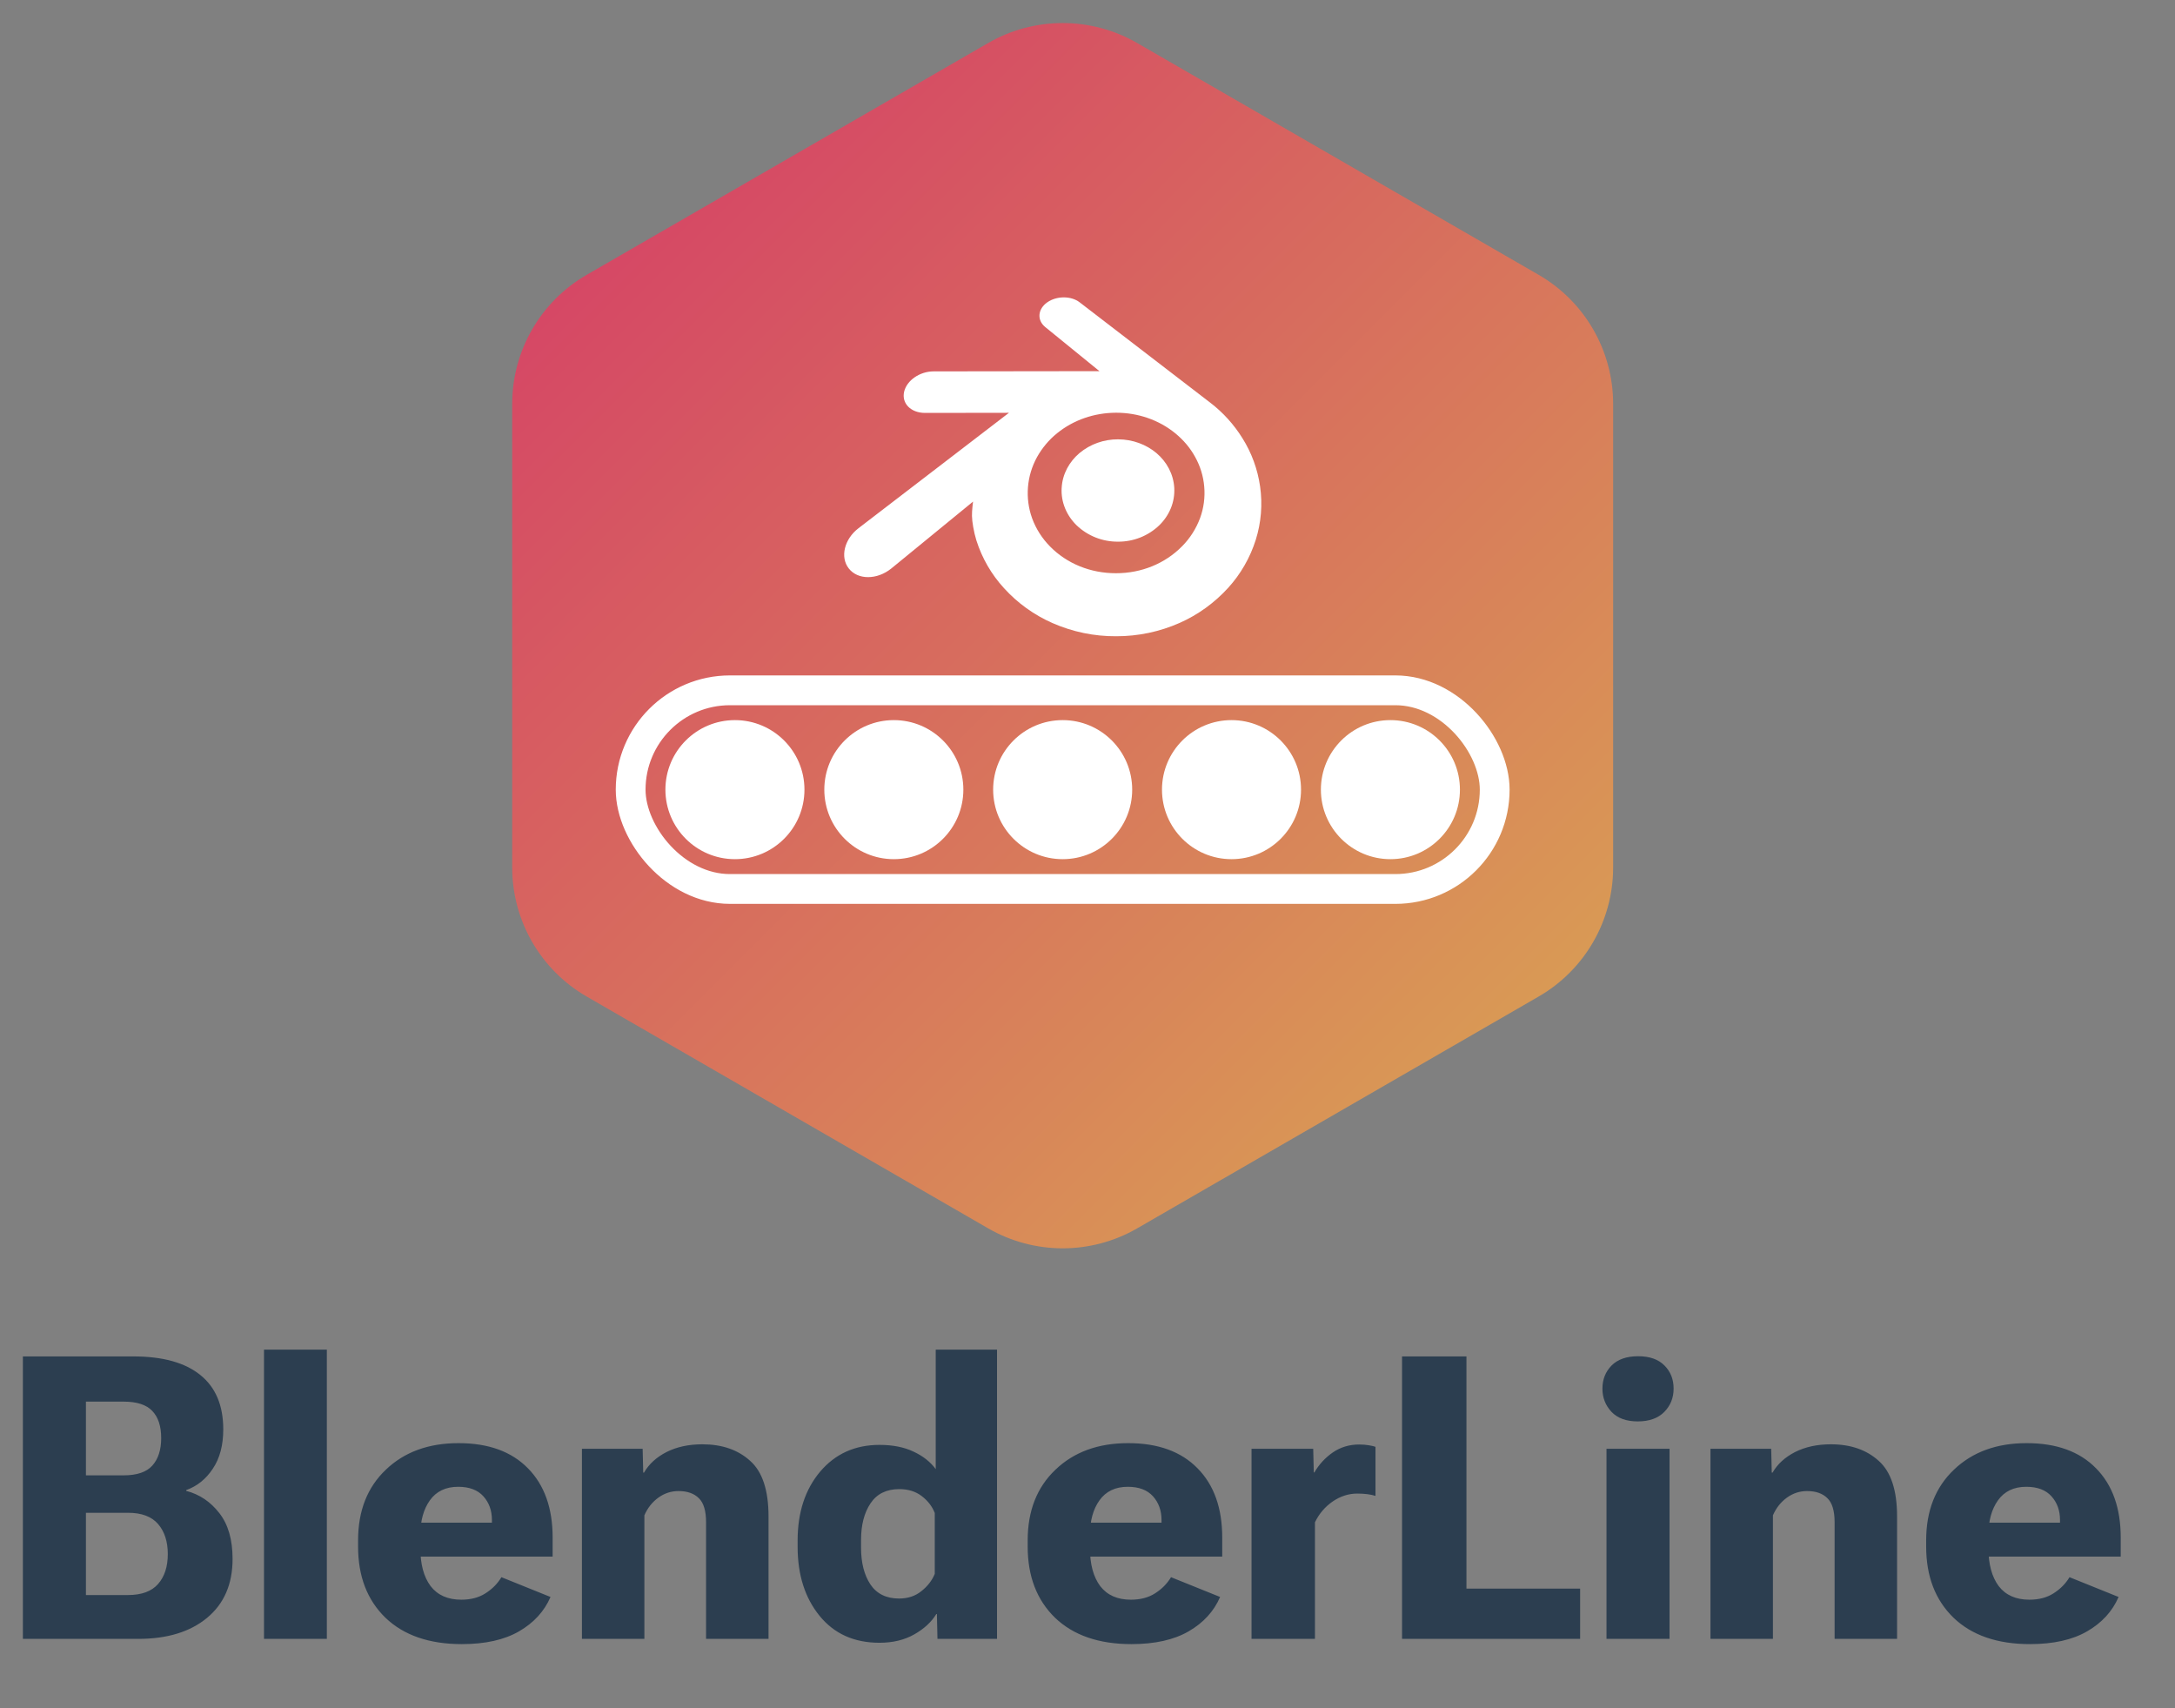 <svg width="219" height="172" viewBox="0 0 219 172" fill="none" xmlns="http://www.w3.org/2000/svg">
<rect x="0" y="0" width="219" height="172" fill="#808080" stroke="none"/>
<path d="M99.5 4.33C104.141 1.651 109.859 1.651 114.5 4.33L154.926 27.67C159.567 30.349 162.426 35.301 162.426 40.66V87.34C162.426 92.699 159.567 97.651 154.926 100.33L114.5 123.67C109.859 126.349 104.141 126.349 99.5 123.67L59.074 100.33C54.433 97.651 51.574 92.699 51.574 87.34V40.66C51.574 35.301 54.433 30.349 59.074 27.67L99.5 4.33Z" fill="url(#paint0_linear_102_18)"/>
<rect x="63.5" y="69.5" width="87" height="20" rx="10" stroke="white" stroke-width="3"/>
<circle cx="107" cy="79.5" r="7" fill="white"/>
<circle cx="140" cy="79.5" r="7" fill="white"/>
<circle cx="124" cy="79.5" r="7" fill="white"/>
<circle cx="90" cy="79.5" r="7" fill="white"/>
<circle cx="74" cy="79.5" r="7" fill="white"/>
<path d="M106.899 49.126C106.973 47.724 107.664 46.487 108.695 45.613C109.782 44.71 111.156 44.225 112.571 44.232C114.056 44.232 115.422 44.758 116.441 45.613C117.473 46.488 118.156 47.724 118.237 49.126C118.312 50.561 117.739 51.902 116.72 52.892C115.606 53.959 114.116 54.546 112.571 54.534C111.019 54.546 109.53 53.96 108.408 52.892C107.396 51.901 106.816 50.561 106.897 49.126H106.899ZM97.869 51.956C97.874 52.503 98.052 53.569 98.311 54.403C98.879 56.194 99.829 57.841 101.1 59.222C102.461 60.72 104.123 61.915 105.973 62.729C107.999 63.618 110.179 64.069 112.38 64.056C114.586 64.062 116.767 63.604 118.785 62.711C120.637 61.89 122.292 60.685 123.658 59.189C124.922 57.802 125.872 56.148 126.44 54.355C126.986 52.619 127.137 50.78 126.878 48.975C126.631 47.247 126.028 45.59 125.099 44.115C124.238 42.733 123.145 41.523 121.859 40.54L108.707 30.435C107.846 29.772 106.397 29.779 105.454 30.435C104.497 31.106 104.387 32.213 105.233 32.917L110.704 37.368L94.003 37.389C92.621 37.389 91.303 38.29 91.036 39.44C90.769 40.602 91.699 41.566 93.134 41.572L101.591 41.56L86.443 53.179C85.022 54.266 84.564 56.084 85.46 57.227C86.368 58.396 88.304 58.396 89.746 57.234L97.976 50.499C97.976 50.499 97.854 51.409 97.867 51.955L97.869 51.956ZM119.024 54.997C117.323 56.728 114.95 57.711 112.381 57.711C109.81 57.718 107.43 56.747 105.736 55.025C104.936 54.217 104.313 53.246 103.923 52.18C103.193 50.158 103.377 47.908 104.417 46.021C104.93 45.106 105.612 44.284 106.433 43.622C108.081 42.283 110.18 41.558 112.381 41.552C114.574 41.552 116.674 42.27 118.32 43.608C119.161 44.292 119.844 45.099 120.336 46.002C120.849 46.917 121.164 47.936 121.253 48.99C121.349 50.062 121.206 51.142 120.837 52.154C120.44 53.221 119.824 54.191 119.025 54.998L119.024 54.997Z" fill="white"/>
<path d="M2.305 165V136.562H13.418C16.387 136.562 18.639 137.188 20.176 138.438C21.712 139.674 22.48 141.497 22.48 143.906C22.48 145.508 22.129 146.829 21.426 147.871C20.736 148.913 19.844 149.629 18.75 150.02V150.098C20.091 150.449 21.204 151.198 22.09 152.344C22.975 153.477 23.418 155.013 23.418 156.953C23.418 159.492 22.559 161.471 20.84 162.891C19.134 164.297 16.829 165 13.926 165H2.305ZM8.652 160.586H12.891C14.258 160.586 15.267 160.215 15.918 159.473C16.569 158.73 16.895 157.728 16.895 156.465C16.895 155.202 16.569 154.193 15.918 153.438C15.267 152.682 14.258 152.305 12.891 152.305H8.652V160.586ZM8.652 148.535H12.441C13.783 148.535 14.746 148.21 15.332 147.559C15.931 146.895 16.23 145.97 16.23 144.785C16.23 143.587 15.931 142.676 15.332 142.051C14.746 141.426 13.783 141.113 12.441 141.113H8.652V148.535ZM26.582 165V135.879H32.91V165H26.582ZM36.055 155.703V155.078C36.055 152.109 36.986 149.74 38.848 147.969C40.71 146.185 43.151 145.293 46.172 145.293C49.18 145.293 51.51 146.139 53.164 147.832C54.818 149.512 55.645 151.836 55.645 154.805V156.719H39.785V153.301H49.531V153.027C49.531 152.077 49.245 151.283 48.672 150.645C48.099 150.007 47.253 149.688 46.133 149.688C44.883 149.688 43.932 150.143 43.281 151.055C42.643 151.953 42.324 153.112 42.324 154.531V155.859C42.324 157.487 42.669 158.763 43.359 159.688C44.062 160.599 45.091 161.055 46.445 161.055C47.409 161.055 48.223 160.84 48.887 160.41C49.564 159.98 50.098 159.44 50.488 158.789L55.43 160.781C54.805 162.227 53.75 163.379 52.266 164.238C50.781 165.098 48.861 165.527 46.504 165.527C43.223 165.527 40.658 164.642 38.809 162.871C36.973 161.087 36.055 158.698 36.055 155.703ZM58.594 165V145.859H64.707L64.766 148.262H64.844C65.338 147.402 66.094 146.712 67.109 146.191C68.138 145.671 69.342 145.41 70.723 145.41C72.702 145.41 74.303 145.964 75.527 147.07C76.764 148.164 77.383 150.033 77.383 152.676V165H71.094V153.262C71.094 152.116 70.853 151.309 70.371 150.84C69.889 150.358 69.206 150.117 68.32 150.117C67.578 150.117 66.901 150.339 66.289 150.781C65.677 151.224 65.208 151.816 64.883 152.559V165H58.594ZM80.312 155.723V155.098C80.312 152.272 81.068 149.961 82.578 148.164C84.102 146.367 86.094 145.469 88.555 145.469C89.896 145.469 91.042 145.697 91.992 146.152C92.943 146.595 93.685 147.181 94.219 147.91V135.879H100.391V165H94.394L94.336 162.5H94.277C93.783 163.307 93.04 163.991 92.051 164.551C91.061 165.111 89.896 165.391 88.555 165.391C86.003 165.391 83.991 164.486 82.519 162.676C81.048 160.866 80.312 158.548 80.312 155.723ZM86.699 155.82C86.699 157.331 87.012 158.561 87.637 159.512C88.275 160.462 89.238 160.938 90.527 160.938C91.413 160.938 92.162 160.69 92.773 160.195C93.398 159.701 93.848 159.121 94.121 158.457V152.324C93.861 151.66 93.424 151.094 92.812 150.625C92.201 150.156 91.445 149.922 90.547 149.922C89.258 149.922 88.294 150.397 87.656 151.348C87.018 152.298 86.699 153.529 86.699 155.039V155.82ZM103.477 155.703V155.078C103.477 152.109 104.408 149.74 106.27 147.969C108.132 146.185 110.573 145.293 113.594 145.293C116.602 145.293 118.932 146.139 120.586 147.832C122.24 149.512 123.066 151.836 123.066 154.805V156.719H107.207V153.301H116.953V153.027C116.953 152.077 116.667 151.283 116.094 150.645C115.521 150.007 114.674 149.688 113.555 149.688C112.305 149.688 111.354 150.143 110.703 151.055C110.065 151.953 109.746 153.112 109.746 154.531V155.859C109.746 157.487 110.091 158.763 110.781 159.688C111.484 160.599 112.513 161.055 113.867 161.055C114.831 161.055 115.645 160.84 116.309 160.41C116.986 159.98 117.52 159.44 117.91 158.789L122.852 160.781C122.227 162.227 121.172 163.379 119.688 164.238C118.203 165.098 116.283 165.527 113.926 165.527C110.645 165.527 108.079 164.642 106.23 162.871C104.395 161.087 103.477 158.698 103.477 155.703ZM126.016 165V145.859H132.227L132.285 148.242H132.344C132.812 147.435 133.431 146.764 134.199 146.23C134.98 145.697 135.866 145.43 136.855 145.43C137.194 145.43 137.52 145.456 137.832 145.508C138.145 145.56 138.366 145.612 138.496 145.664V150.605C138.262 150.527 137.988 150.469 137.676 150.43C137.363 150.391 137.025 150.371 136.66 150.371C135.788 150.371 134.961 150.638 134.18 151.172C133.411 151.706 132.819 152.402 132.402 153.262V165H126.016ZM141.172 165V136.562H147.656V159.941H159.102V165H141.172ZM161.758 165V145.859H168.105V165H161.758ZM161.348 139.805C161.348 138.88 161.654 138.105 162.266 137.48C162.891 136.855 163.783 136.543 164.941 136.543C166.1 136.543 166.986 136.855 167.598 137.48C168.21 138.092 168.516 138.867 168.516 139.805C168.516 140.729 168.203 141.51 167.578 142.148C166.953 142.786 166.061 143.105 164.902 143.105C163.757 143.105 162.878 142.786 162.266 142.148C161.654 141.497 161.348 140.716 161.348 139.805ZM172.227 165V145.859H178.34L178.398 148.262H178.477C178.971 147.402 179.727 146.712 180.742 146.191C181.771 145.671 182.975 145.41 184.355 145.41C186.335 145.41 187.936 145.964 189.16 147.07C190.397 148.164 191.016 150.033 191.016 152.676V165H184.727V153.262C184.727 152.116 184.486 151.309 184.004 150.84C183.522 150.358 182.839 150.117 181.953 150.117C181.211 150.117 180.534 150.339 179.922 150.781C179.31 151.224 178.841 151.816 178.516 152.559V165H172.227ZM193.945 155.703V155.078C193.945 152.109 194.876 149.74 196.738 147.969C198.6 146.185 201.042 145.293 204.062 145.293C207.07 145.293 209.401 146.139 211.055 147.832C212.708 149.512 213.535 151.836 213.535 154.805V156.719H197.676V153.301H207.422V153.027C207.422 152.077 207.135 151.283 206.562 150.645C205.99 150.007 205.143 149.688 204.023 149.688C202.773 149.688 201.823 150.143 201.172 151.055C200.534 151.953 200.215 153.112 200.215 154.531V155.859C200.215 157.487 200.56 158.763 201.25 159.688C201.953 160.599 202.982 161.055 204.336 161.055C205.299 161.055 206.113 160.84 206.777 160.41C207.454 159.98 207.988 159.44 208.379 158.789L213.32 160.781C212.695 162.227 211.641 163.379 210.156 164.238C208.672 165.098 206.751 165.527 204.395 165.527C201.113 165.527 198.548 164.642 196.699 162.871C194.863 161.087 193.945 158.698 193.945 155.703Z" fill="#2C3E50"/>
<defs>
<linearGradient id="paint0_linear_102_18" x1="43" y1="0" x2="171" y2="128" gradientUnits="userSpaceOnUse">
<stop stop-color="#D53369"/>
<stop offset="1" stop-color="#DAAE51"/>
</linearGradient>
</defs>
</svg>

